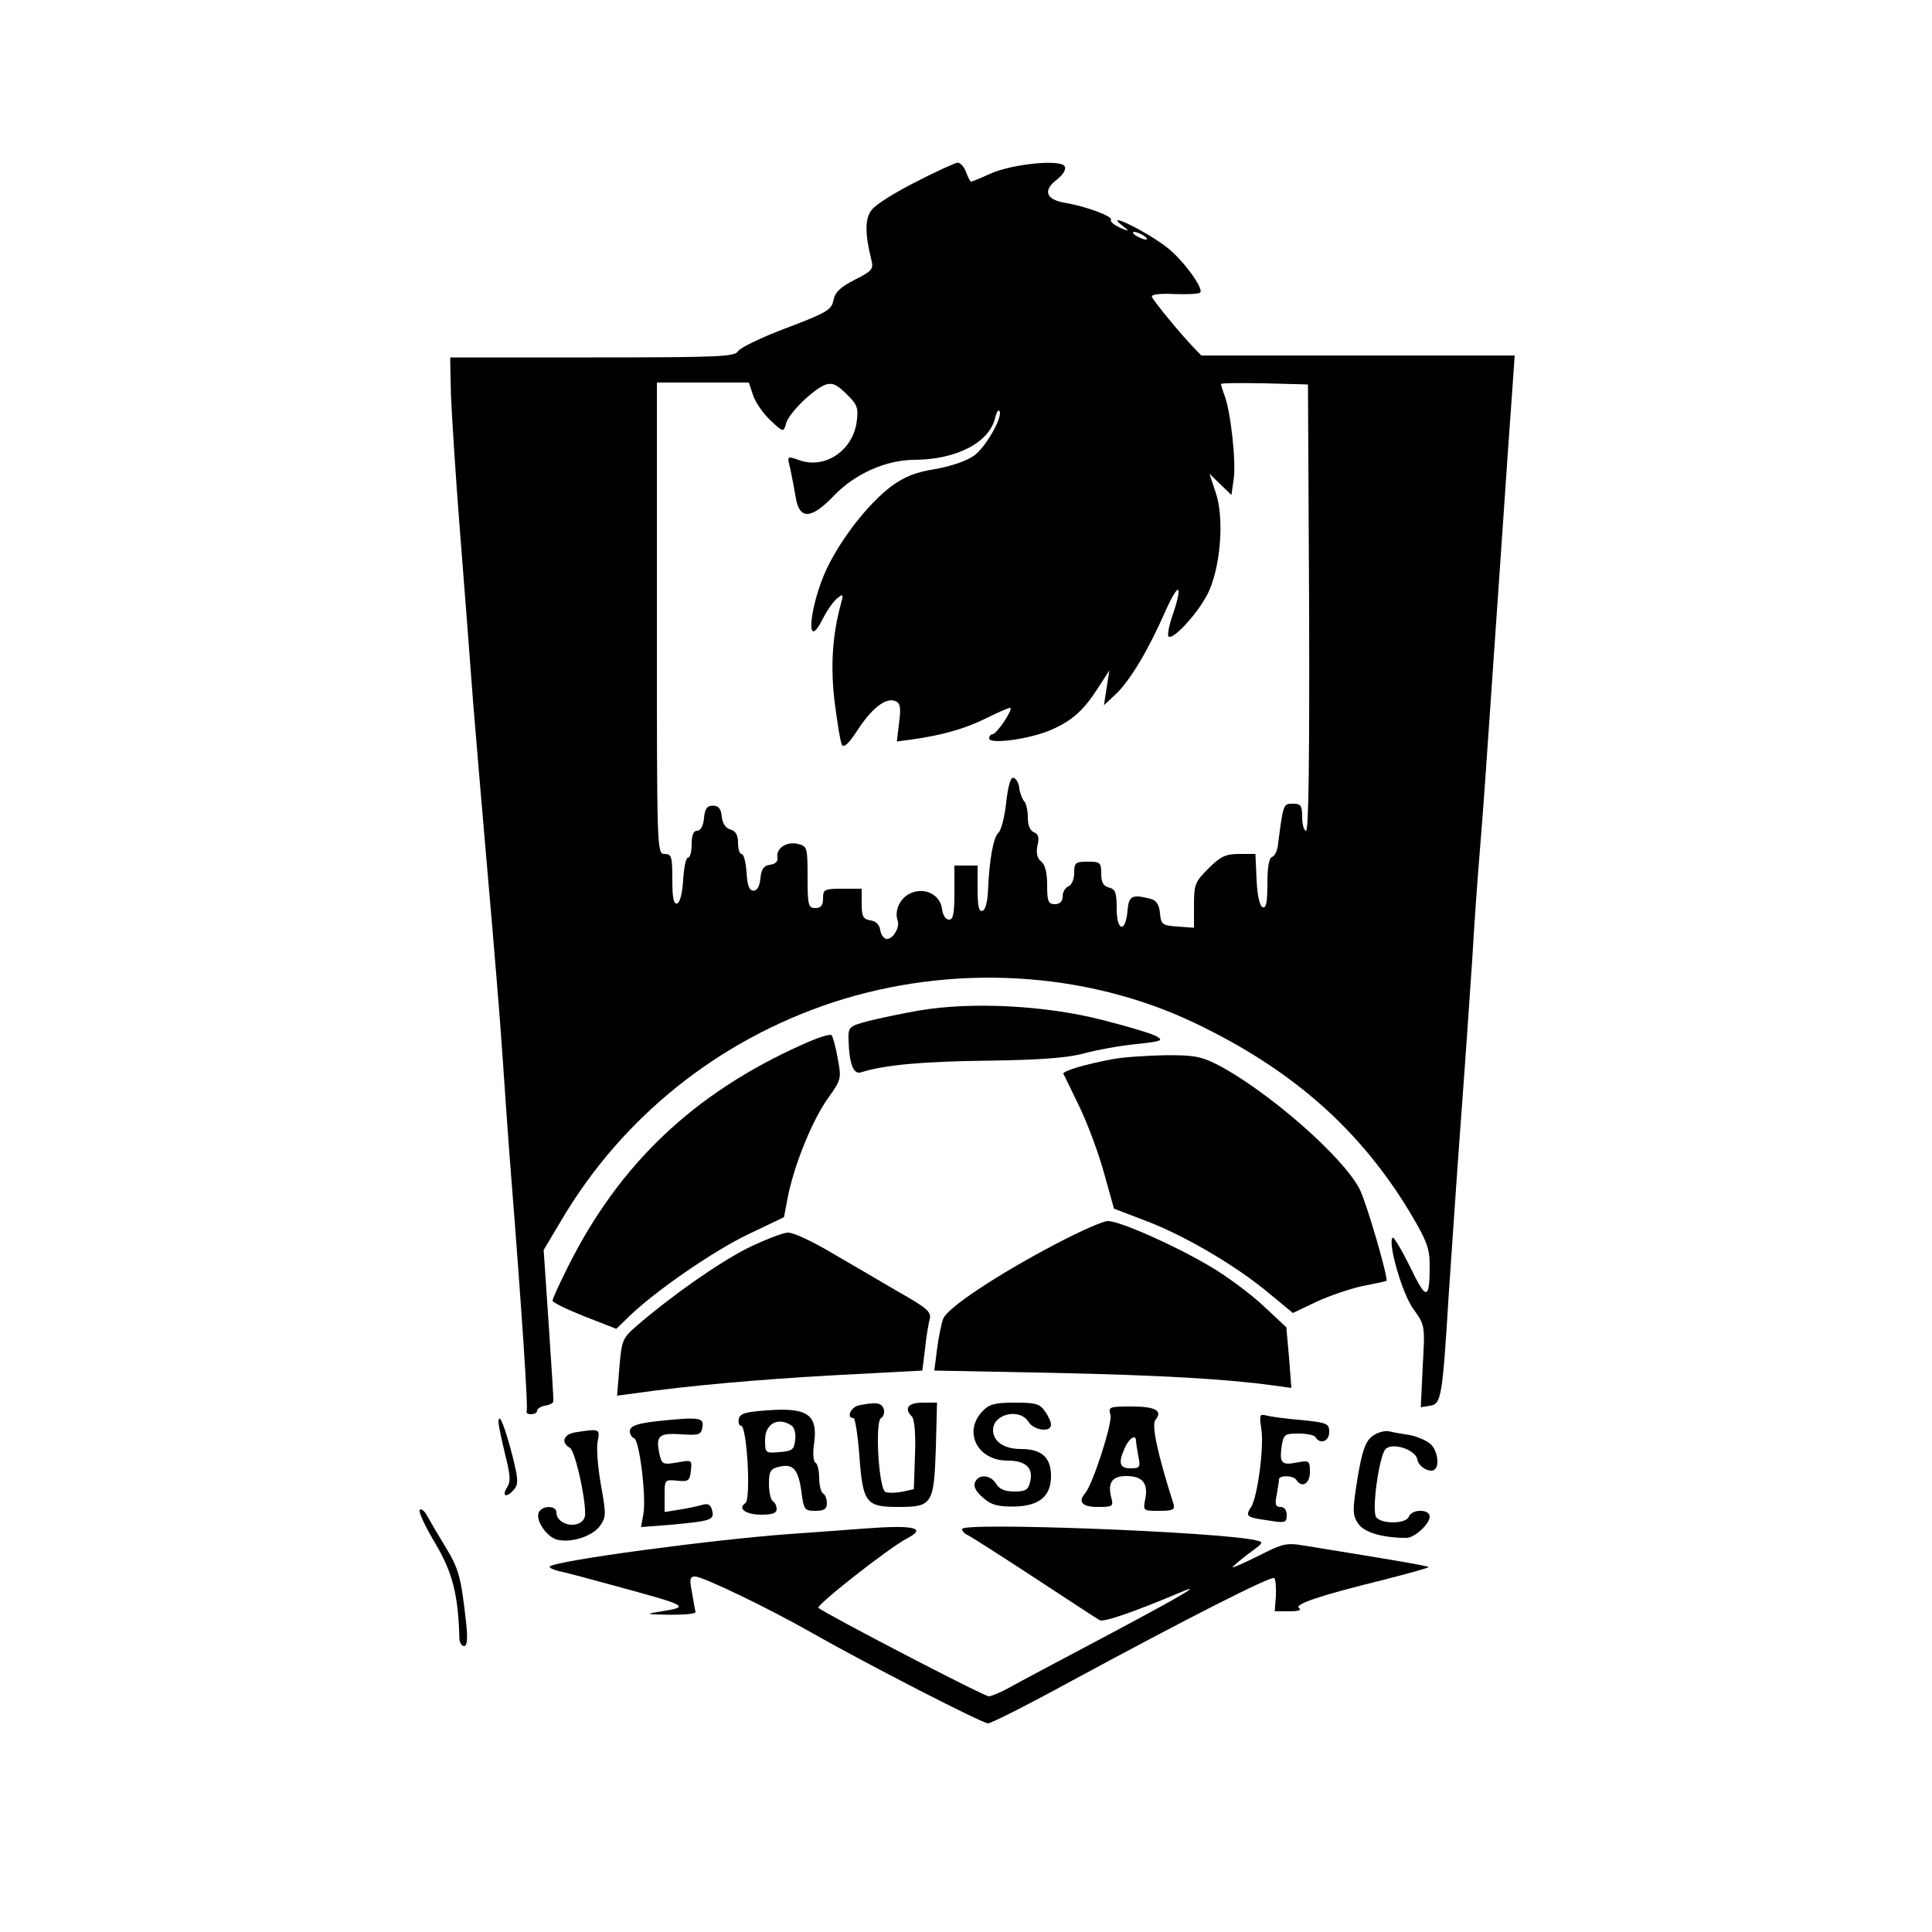 <?xml version="1.0" standalone="no"?>
<!DOCTYPE svg PUBLIC "-//W3C//DTD SVG 20010904//EN"
 "http://www.w3.org/TR/2001/REC-SVG-20010904/DTD/svg10.dtd">
<svg version="1.0" xmlns="http://www.w3.org/2000/svg"
 width="500pt" height="500pt" viewBox="0 0 500 500"
 preserveAspectRatio="xMidYMid meet">

<g transform="translate(0,500) scale(0.1,-0.1)"
fill="#000000" stroke="none">
<path d="M2370 4529 c-52 -26 -103 -58 -113 -71 -19 -22 -19 -62 -2 -130 6
-24 3 -29 -43 -52 -37 -19 -51 -32 -55 -53 -5 -25 -17 -32 -122 -72 -64 -24
-120 -51 -125 -60 -8 -14 -49 -16 -377 -16 l-368 0 2 -95 c2 -52 12 -210 23
-350 11 -140 27 -345 35 -455 9 -110 27 -321 40 -470 13 -148 29 -342 35 -430
6 -88 15 -221 21 -295 31 -392 46 -626 42 -632 -2 -5 3 -8 11 -8 9 0 16 4 16
9 0 5 9 11 20 13 12 2 21 6 22 11 1 4 -5 94 -12 200 l-13 192 47 79 c157 265
404 463 699 561 309 102 656 83 940 -53 249 -119 424 -272 555 -488 45 -76 52
-94 52 -140 0 -90 -9 -90 -51 -2 -22 44 -42 78 -45 75 -13 -13 25 -146 54
-185 30 -42 30 -42 24 -148 l-5 -106 24 4 c29 4 32 23 48 283 7 99 20 299 31
445 11 146 24 337 30 425 5 88 14 216 20 285 12 149 12 157 50 705 16 237 32
463 35 503 l5 72 -406 0 -405 0 -22 23 c-32 33 -101 117 -106 129 -2 6 21 9
58 7 33 -1 64 0 67 4 10 10 -44 84 -85 116 -35 28 -113 71 -128 71 -4 0 2 -7
13 -15 18 -14 17 -15 -8 -4 -15 7 -25 15 -23 20 6 9 -65 35 -118 44 -50 8 -59
32 -22 60 17 14 25 27 20 35 -11 18 -134 6 -191 -19 -26 -12 -48 -21 -51 -21
-2 0 -8 11 -13 25 -5 14 -15 24 -22 24 -7 -1 -56 -23 -108 -50z m590 -139 c8
-5 11 -10 5 -10 -5 0 -17 5 -25 10 -8 5 -10 10 -5 10 6 0 17 -5 25 -10z
m-1011 -413 c6 -18 26 -47 45 -65 33 -31 34 -31 40 -9 6 27 73 92 104 102 17
5 29 -1 53 -25 28 -27 31 -36 26 -72 -10 -75 -84 -124 -151 -98 -29 10 -29 10
-21 -22 4 -18 10 -51 14 -73 9 -61 40 -60 100 3 54 56 134 92 209 92 107 1
191 44 207 107 3 14 8 23 11 20 12 -12 -35 -95 -65 -116 -19 -14 -61 -28 -101
-35 -51 -8 -80 -20 -114 -45 -59 -45 -128 -133 -166 -212 -45 -96 -57 -221
-12 -133 11 22 28 47 38 55 16 13 17 12 11 -11 -23 -83 -28 -164 -17 -257 7
-54 15 -104 19 -111 5 -8 18 4 40 38 37 57 73 85 97 76 14 -5 16 -16 11 -55
l-6 -50 37 5 c80 11 140 28 196 56 32 16 60 28 61 26 6 -6 -36 -68 -46 -68 -5
0 -9 -5 -9 -11 0 -16 105 -2 160 22 55 24 84 50 122 109 l29 45 -7 -45 -7 -45
29 27 c38 35 86 116 129 214 36 81 48 75 19 -10 -9 -26 -13 -50 -10 -53 12
-12 85 70 106 120 30 70 38 189 16 253 l-16 48 29 -28 28 -27 6 43 c6 45 -8
173 -24 215 -5 13 -9 26 -9 29 0 3 51 3 113 2 l112 -3 3 -577 c1 -384 -1 -578
-8 -578 -5 0 -10 16 -10 35 0 30 -3 35 -24 35 -25 0 -25 0 -39 -109 -2 -14 -8
-26 -15 -29 -8 -2 -12 -27 -12 -69 0 -47 -3 -64 -12 -61 -8 3 -14 29 -16 71
l-3 67 -42 0 c-34 0 -48 -6 -79 -37 -35 -35 -38 -41 -38 -96 l0 -58 -42 3
c-40 3 -43 5 -46 34 -2 23 -9 34 -25 38 -47 12 -56 8 -59 -31 -5 -58 -28 -54
-28 5 0 41 -3 51 -20 55 -15 4 -20 14 -20 36 0 29 -3 31 -35 31 -32 0 -35 -3
-35 -29 0 -16 -6 -31 -15 -35 -8 -3 -15 -15 -15 -26 0 -13 -7 -20 -20 -20 -17
0 -20 7 -20 49 0 32 -5 53 -15 61 -11 9 -14 22 -10 42 5 20 2 30 -9 34 -10 4
-16 18 -16 38 0 18 -4 36 -9 42 -5 5 -11 20 -13 33 -1 14 -8 26 -15 28 -7 3
-14 -19 -19 -64 -4 -37 -13 -72 -20 -78 -13 -11 -24 -71 -27 -149 -1 -29 -7
-51 -14 -53 -10 -4 -13 12 -13 56 l0 61 -30 0 -30 0 0 -70 c0 -54 -3 -70 -14
-70 -9 0 -16 12 -18 27 -4 38 -46 58 -82 41 -26 -11 -42 -45 -33 -70 6 -18
-11 -48 -28 -48 -7 0 -15 10 -17 23 -2 14 -11 23 -25 25 -19 3 -23 10 -23 43
l0 39 -50 0 c-47 0 -50 -2 -50 -25 0 -18 -5 -25 -20 -25 -18 0 -20 7 -20 80 0
77 -1 80 -25 86 -29 7 -57 -11 -53 -35 2 -10 -5 -17 -19 -19 -16 -2 -23 -11
-25 -35 -2 -20 -8 -32 -18 -32 -11 0 -16 13 -18 48 -2 26 -7 47 -13 47 -5 0
-9 13 -9 29 0 20 -6 30 -19 34 -12 3 -21 15 -23 33 -2 21 -8 29 -23 29 -15 0
-21 -8 -23 -32 -2 -21 -9 -33 -18 -33 -9 0 -14 -11 -14 -35 0 -19 -4 -35 -10
-35 -5 0 -10 -26 -12 -57 -2 -34 -8 -58 -15 -61 -10 -3 -13 14 -13 62 0 59 -2
66 -20 66 -20 0 -20 7 -20 610 l0 610 119 0 119 0 11 -33z"/>
<path d="M2380 2385 c-47 -8 -107 -21 -135 -28 -48 -13 -50 -15 -49 -49 2 -63
13 -90 33 -83 60 19 158 28 326 30 137 2 207 7 251 19 33 9 94 20 135 24 65 7
71 9 52 20 -12 7 -75 26 -139 42 -146 38 -339 48 -474 25z"/>
<path d="M2075 2296 c-279 -125 -472 -308 -605 -574 -22 -44 -40 -83 -40 -88
0 -5 38 -23 83 -41 l82 -32 35 34 c69 66 217 168 307 211 l92 44 11 58 c18 84
63 194 103 250 34 48 35 50 25 103 -5 30 -13 57 -16 60 -4 4 -38 -7 -77 -25z"/>
<path d="M2880 2259 c-71 -13 -131 -31 -128 -38 2 -3 20 -41 41 -84 21 -43 50
-121 64 -172 l26 -93 81 -31 c99 -37 234 -116 319 -187 l63 -52 61 29 c34 16
88 34 120 41 32 6 59 12 61 13 6 5 -51 201 -69 237 -43 85 -242 258 -371 324
-40 20 -61 24 -135 23 -48 -1 -108 -5 -133 -10z"/>
<path d="M2735 1782 c-153 -80 -284 -167 -294 -195 -5 -13 -12 -48 -16 -79
l-7 -55 309 -6 c279 -6 450 -16 572 -33 l43 -6 -6 79 -7 78 -60 56 c-33 31
-95 77 -138 102 -91 54 -233 117 -264 117 -12 0 -71 -26 -132 -58z"/>
<path d="M1933 1769 c-76 -39 -196 -123 -286 -201 -36 -31 -38 -37 -44 -106
l-6 -74 44 6 c142 20 321 36 520 47 l226 12 7 56 c3 31 9 66 12 77 5 19 -7 29
-83 72 -48 28 -126 74 -173 101 -47 28 -96 51 -110 51 -14 0 -62 -19 -107 -41z"/>
<path d="M2223 1363 c-21 -4 -34 -33 -14 -33 4 0 11 -44 15 -97 9 -123 17
-133 101 -133 88 0 92 7 97 153 l3 117 -37 0 c-38 0 -49 -15 -28 -36 7 -7 10
-47 8 -100 l-3 -88 -32 -7 c-17 -3 -36 -3 -42 0 -17 11 -27 181 -11 191 7 4
10 15 7 24 -6 16 -20 18 -64 9z"/>
<path d="M2542 1347 c-50 -53 -12 -127 65 -127 48 0 68 -19 59 -55 -5 -21 -12
-25 -41 -25 -24 0 -39 6 -47 20 -15 24 -46 26 -55 3 -4 -10 3 -24 21 -39 21
-19 38 -23 79 -23 66 1 97 26 97 79 0 48 -24 70 -78 70 -43 0 -72 19 -72 49 0
42 69 58 92 21 14 -22 58 -28 58 -7 0 7 -7 23 -16 35 -13 19 -24 22 -78 22
-52 0 -66 -4 -84 -23z"/>
<path d="M1985 1350 c-56 -4 -70 -8 -73 -22 -2 -10 1 -18 6 -18 15 0 26 -191
11 -200 -21 -14 1 -30 42 -30 27 0 39 4 39 14 0 8 -4 18 -10 21 -5 3 -10 23
-10 45 0 32 4 39 26 44 36 9 50 -6 58 -64 6 -47 8 -50 36 -50 23 0 30 5 30 19
0 11 -4 23 -10 26 -5 3 -10 21 -10 40 0 19 -4 37 -10 40 -5 3 -7 25 -3 50 10
74 -17 93 -122 85z m63 -39 c8 -5 12 -21 10 -37 -3 -26 -7 -29 -40 -32 -37 -3
-38 -3 -38 32 0 41 33 60 68 37z"/>
<path d="M2874 1338 c5 -22 -46 -180 -66 -203 -19 -22 -7 -35 33 -35 39 0 41
2 35 24 -10 39 2 56 39 56 41 0 57 -18 49 -59 -6 -31 -6 -31 36 -31 36 0 41 3
37 18 -42 131 -57 204 -47 217 20 24 1 35 -62 35 -58 0 -60 -1 -54 -22z m66
-67 c0 -5 3 -23 6 -40 6 -28 4 -31 -20 -31 -29 0 -33 14 -14 55 11 24 28 34
28 16z"/>
<path d="M3264 1304 c8 -46 -9 -176 -26 -204 -16 -24 -13 -27 45 -35 43 -7 47
-6 47 14 0 13 -6 21 -16 21 -13 0 -15 7 -10 31 3 17 6 35 6 40 0 12 37 11 45
-1 14 -22 35 -10 35 20 0 30 -1 31 -34 25 -40 -8 -45 -1 -39 43 5 30 8 32 44
32 21 0 41 -4 44 -10 12 -19 35 -10 35 14 0 22 -5 24 -72 31 -40 3 -81 9 -92
12 -16 4 -17 1 -12 -33z"/>
<path d="M1290 1320 c0 -8 8 -45 17 -83 14 -55 15 -71 5 -87 -15 -24 0 -27 19
-4 11 13 10 28 -5 87 -20 77 -35 114 -36 87z"/>
<path d="M1710 1323 c-60 -6 -80 -13 -80 -27 0 -8 5 -16 11 -18 14 -5 32 -153
24 -197 l-6 -33 78 6 c104 10 112 12 106 37 -4 16 -11 19 -27 14 -11 -3 -38
-9 -58 -12 l-38 -6 0 42 c0 42 0 42 33 39 29 -3 32 0 35 26 3 28 3 28 -36 21
-38 -6 -39 -5 -46 25 -9 45 0 52 58 48 46 -3 51 -1 54 20 4 23 -10 25 -108 15z"/>
<path d="M1488 1293 c-30 -5 -37 -27 -13 -40 15 -9 46 -157 38 -180 -12 -32
-73 -21 -73 13 0 19 -39 18 -46 -1 -8 -21 22 -64 49 -70 37 -8 89 9 109 35 17
24 17 30 3 108 -8 46 -12 96 -8 113 6 31 5 32 -59 22z"/>
<path d="M3550 1282 c-17 -14 -25 -38 -37 -109 -13 -83 -13 -94 2 -116 15 -23
63 -37 125 -37 21 0 60 36 60 55 0 20 -46 20 -54 0 -7 -19 -69 -20 -84 -2 -13
15 7 160 24 177 18 18 78 -2 82 -27 3 -20 35 -37 46 -25 12 12 5 50 -12 65
-10 9 -34 19 -53 23 -19 3 -44 7 -55 10 -12 2 -32 -4 -44 -14z"/>
<path d="M1086 1092 c-3 -5 15 -44 41 -87 44 -75 59 -131 62 -247 1 -10 6 -18
12 -18 8 0 10 19 5 63 -13 117 -19 138 -54 195 -19 31 -40 67 -47 80 -7 13
-16 19 -19 14z"/>
<path d="M2235 1044 c-22 -2 -108 -8 -191 -14 -205 -15 -606 -69 -621 -84 -3
-3 8 -8 23 -12 16 -3 76 -19 134 -35 206 -56 208 -57 127 -70 -38 -6 -36 -7
26 -8 37 0 67 2 67 7 -1 4 -5 26 -9 50 -7 35 -6 42 8 42 20 0 190 -82 299
-144 144 -82 444 -236 459 -236 8 0 103 48 211 107 303 164 523 276 530 269 3
-4 5 -24 4 -46 l-3 -40 38 0 c23 0 33 3 25 8 -14 10 51 32 217 73 63 16 116
31 118 33 3 3 -80 17 -322 56 -46 8 -56 5 -117 -26 -38 -19 -68 -32 -68 -30 0
2 19 18 41 35 40 29 41 30 18 35 -100 22 -759 47 -759 29 0 -6 7 -13 15 -16 8
-4 85 -53 172 -110 87 -57 163 -107 169 -110 10 -6 90 22 197 67 81 35 28 3
-175 -105 -117 -62 -232 -123 -255 -136 -23 -13 -48 -23 -54 -23 -13 0 -426
215 -441 229 -7 6 182 155 230 180 52 27 18 35 -113 25z"/>
</g>
</svg>
